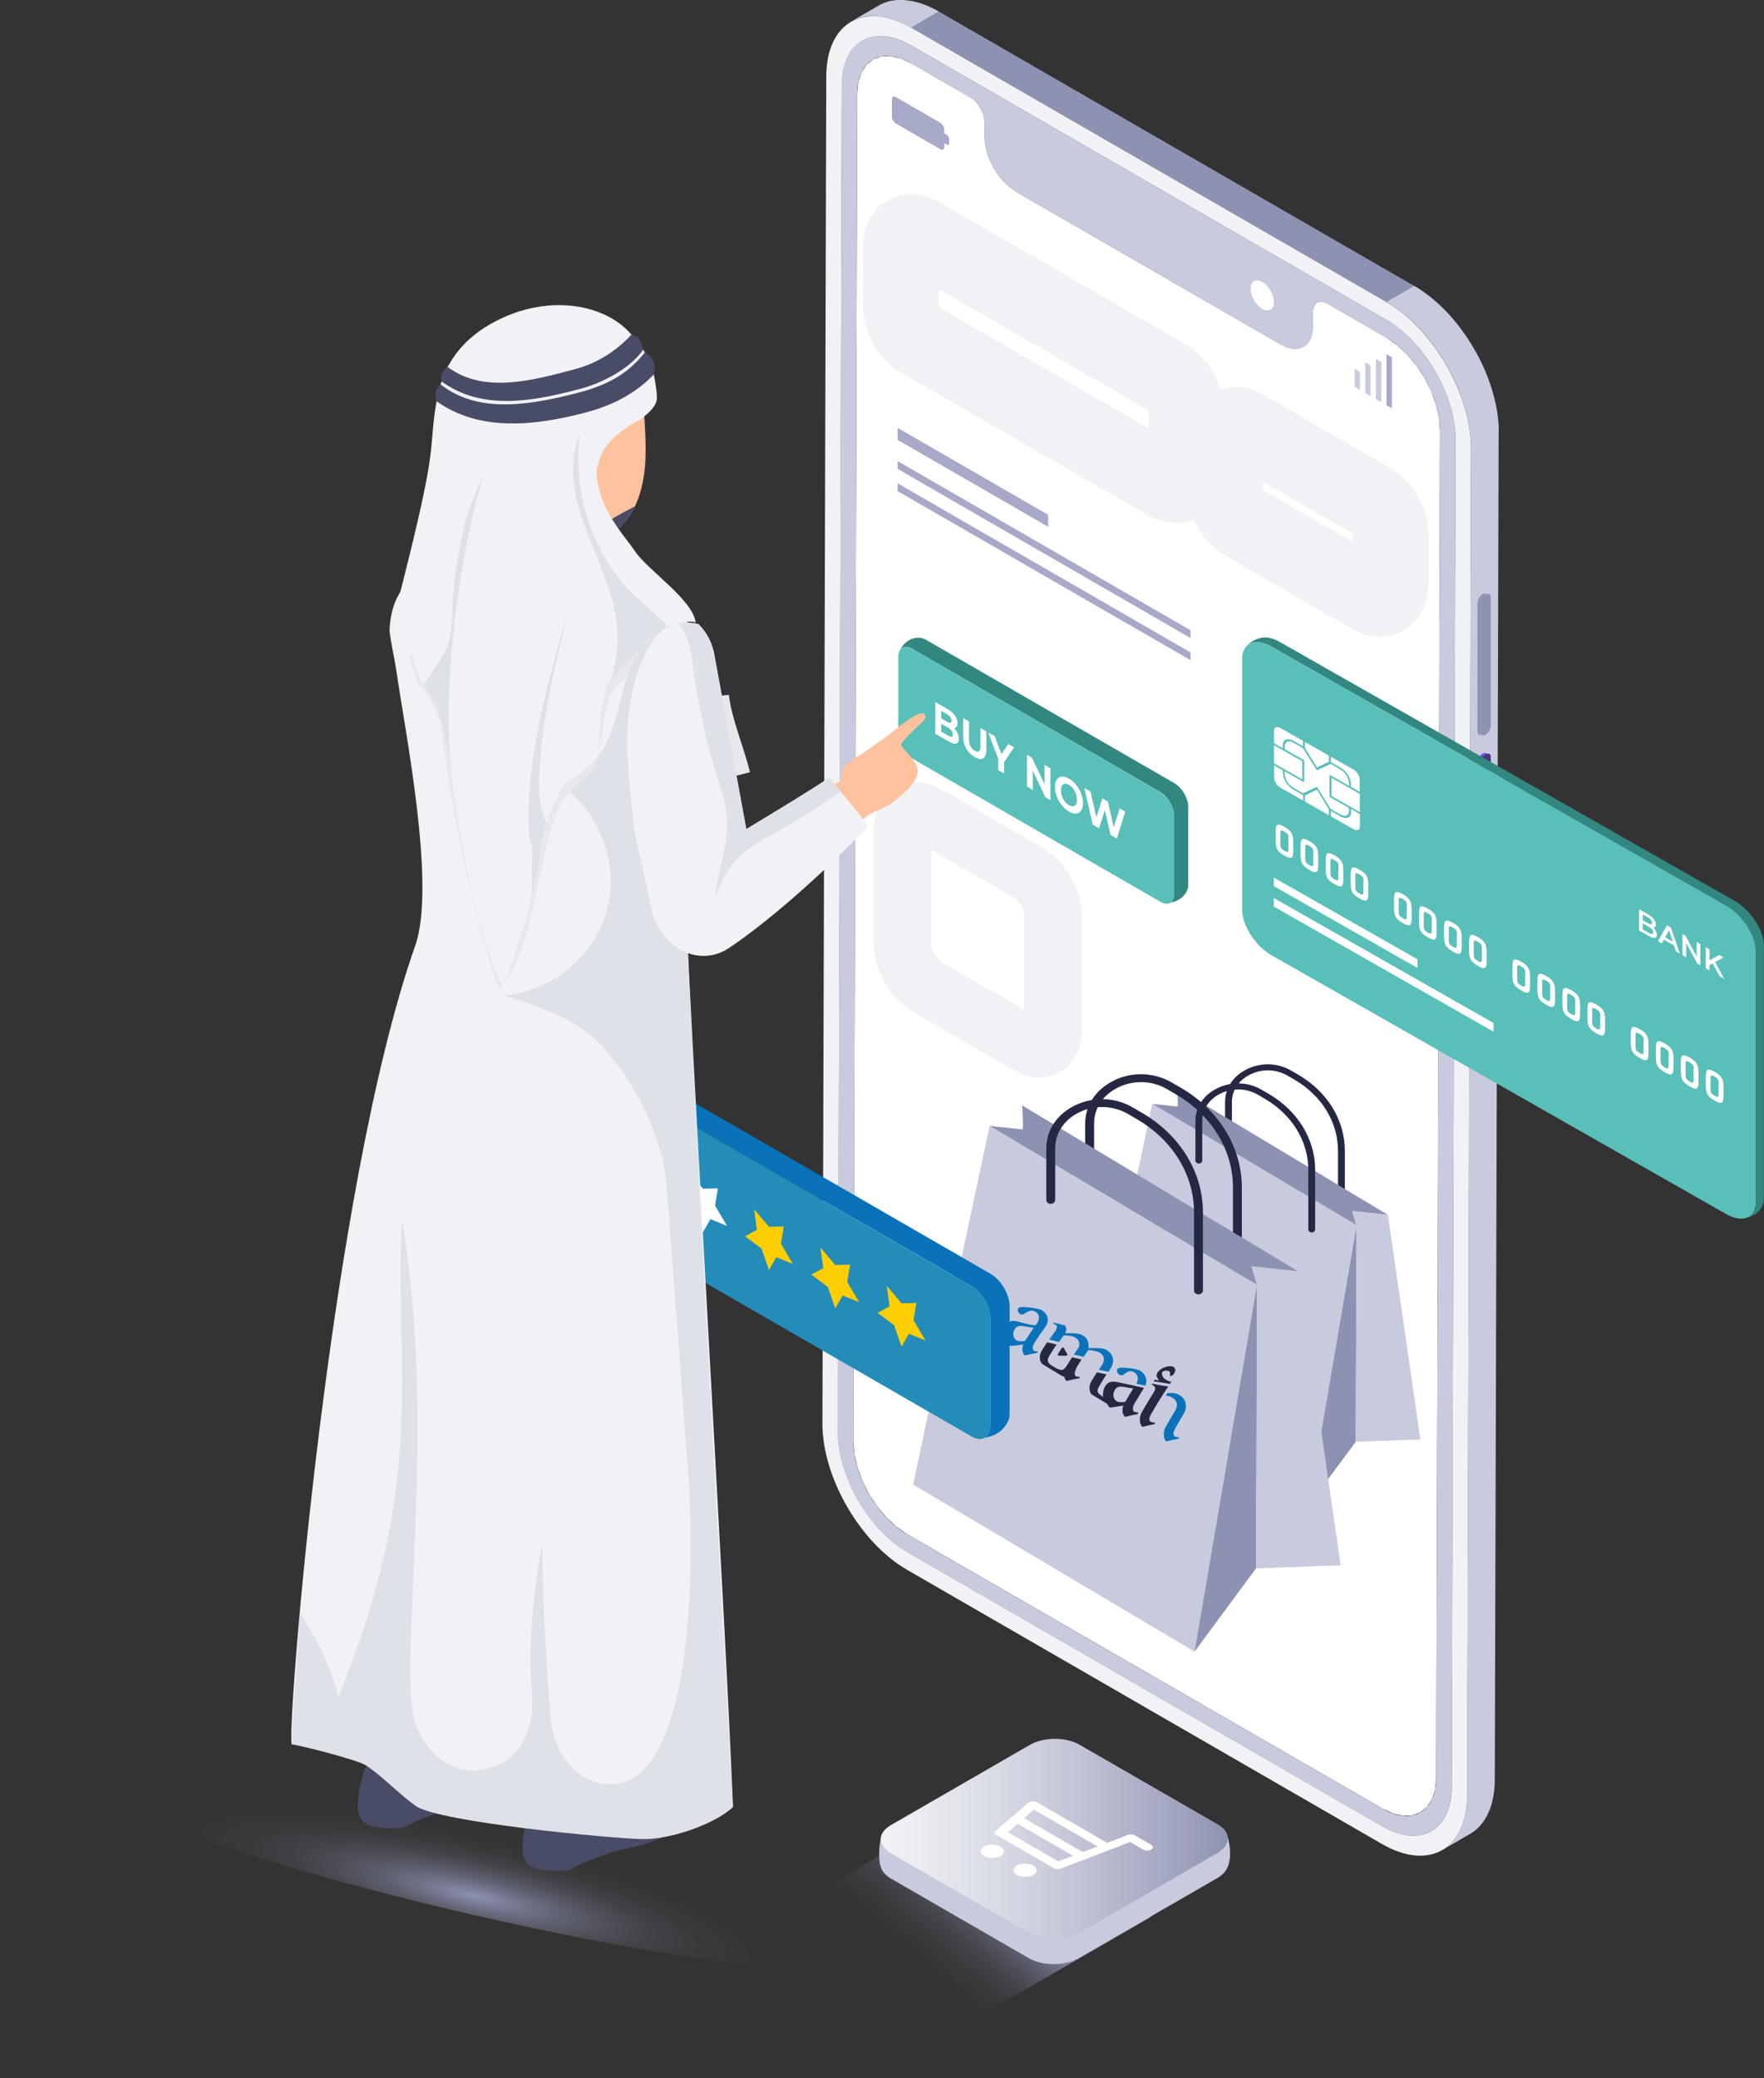 <?xml version="1.0" encoding="UTF-8"?>
<svg xmlns="http://www.w3.org/2000/svg" xmlns:xlink="http://www.w3.org/1999/xlink" viewBox="0 0 206.21 242.92">
  <rect x="0" y="0" width="206.21" height="242.92" fill="#333333" stroke="none"/>
  <defs>
    <style>
      .cls-1 {
        fill: #bd825a;
      }

      .cls-2 {
        fill: url(#linear-gradient-2);
      }

      .cls-3 {
        fill: #fff;
      }

      .cls-4 {
        fill: #dfe1e9;
      }

      .cls-5 {
        fill: #773cec;
      }

      .cls-6 {
        isolation: isolate;
      }

      .cls-7 {
        fill: #248cb8;
      }

      .cls-8 {
        fill: #484c66;
      }

      .cls-9 {
        fill: #0972b8;
      }

      .cls-10 {
        fill: #feffff;
      }

      .cls-11 {
        fill: #f0f2f5;
      }

      .cls-12 {
        fill: #59bfb9;
      }

      .cls-13 {
        fill: url(#radial-gradient);
      }

      .cls-14 {
        fill: #ffc29f;
      }

      .cls-15 {
        fill: #ffce00;
      }

      .cls-16 {
        fill: none;
      }

      .cls-17 {
        fill: #432f82;
      }

      .cls-18 {
        fill: #a7a9c8;
      }

      .cls-19 {
        fill: #338781;
      }

      .cls-20 {
        fill: url(#linear-gradient-3);
      }

      .cls-21 {
        fill: #453282;
      }

      .cls-22 {
        fill: #c8cbdd;
      }

      .cls-23 {
        fill: #e6e8ed;
        mix-blend-mode: multiply;
      }

      .cls-24 {
        fill: url(#linear-gradient);
      }

      .cls-25 {
        fill: #252842;
      }

      .cls-26 {
        fill: #154902;
      }

      .cls-27 {
        fill: #8e92b2;
      }

      .cls-28 {
        fill: url(#linear-gradient-4);
      }
    </style>
    <linearGradient id="linear-gradient" x1="114.48" y1="218.9" x2="94.53" y2="242.09" gradientUnits="userSpaceOnUse">
      <stop offset="0" stop-color="#8e92b2"/>
      <stop offset=".02" stop-color="#8e92b2" stop-opacity=".9"/>
      <stop offset=".07" stop-color="#8e92b2" stop-opacity=".67"/>
      <stop offset=".13" stop-color="#8e92b2" stop-opacity=".46"/>
      <stop offset=".19" stop-color="#8e92b2" stop-opacity=".29"/>
      <stop offset=".25" stop-color="#8e92b2" stop-opacity=".16"/>
      <stop offset=".32" stop-color="#8e92b2" stop-opacity=".07"/>
      <stop offset=".39" stop-color="#8e92b2" stop-opacity=".02"/>
      <stop offset=".49" stop-color="#8e92b2" stop-opacity="0"/>
    </linearGradient>
    <linearGradient id="linear-gradient-2" x1="102.95" y1="214.98" x2="143.51" y2="214.98" gradientUnits="userSpaceOnUse">
      <stop offset="0" stop-color="#8e92b2" stop-opacity="0"/>
      <stop offset=".11" stop-color="#8e92b2" stop-opacity=".06"/>
      <stop offset=".31" stop-color="#8e92b2" stop-opacity=".22"/>
      <stop offset=".57" stop-color="#8e92b2" stop-opacity=".48"/>
      <stop offset=".88" stop-color="#8e92b2" stop-opacity=".84"/>
      <stop offset="1" stop-color="#8e92b2"/>
    </linearGradient>
    <linearGradient id="linear-gradient-3" x1="3.74" y1="94.61" x2="3.74" y2="94.61" gradientUnits="userSpaceOnUse">
      <stop offset="0" stop-color="#ffcb68"/>
      <stop offset="1" stop-color="#ff426b"/>
    </linearGradient>
    <linearGradient id="linear-gradient-4" x1="4.75" y1="93.44" x2="2.74" y2="95.78" gradientUnits="userSpaceOnUse">
      <stop offset="0" stop-color="#d8d6f2"/>
      <stop offset=".13" stop-color="#e3e1f5"/>
      <stop offset=".37" stop-color="#f2f2fa"/>
      <stop offset=".65" stop-color="#fcfbfe"/>
      <stop offset="1" stop-color="#fff"/>
    </linearGradient>
    <radialGradient id="radial-gradient" cx="49.51" cy="-1334.84" fx="49.51" fy="-1334.84" r="17.35" gradientTransform="translate(-590.07 96.7) rotate(90) scale(2.4 .48)" gradientUnits="userSpaceOnUse">
      <stop offset="0" stop-color="#8e92b2"/>
      <stop offset=".04" stop-color="#8e92b2" stop-opacity=".9"/>
      <stop offset=".15" stop-color="#8e92b2" stop-opacity=".67"/>
      <stop offset=".27" stop-color="#8e92b2" stop-opacity=".46"/>
      <stop offset=".39" stop-color="#8e92b2" stop-opacity=".29"/>
      <stop offset=".51" stop-color="#8e92b2" stop-opacity=".16"/>
      <stop offset=".65" stop-color="#8e92b2" stop-opacity=".07"/>
      <stop offset=".8" stop-color="#8e92b2" stop-opacity=".02"/>
      <stop offset="1" stop-color="#8e92b2" stop-opacity="0"/>
    </radialGradient>
  </defs>
  <g class="cls-6">
    <g id="Layer_1" data-name="Layer 1">
      <g>
        <polygon class="cls-24" points="111.71 211.55 79.77 230.74 101.96 242.92 134.54 224.09 111.71 211.55"/>
        <g>
          <polyline class="cls-3" points="167.89 207.82 167.76 209.2 167.39 210.34 166.81 211.24 166.03 211.86 165.1 212.21 164.03 212.26 162.85 211.99 161.58 211.41 106.03 179.34 106.03 179.34 104.77 178.46 103.59 177.36 102.52 176.07 101.59 174.66 100.83 173.14 100.25 171.58 99.89 170.01 99.76 168.48 100.21 11 100.34 9.62 100.71 8.47 101.3 7.58 102.07 6.95 103 6.61 104.07 6.56 105.25 6.82 106.52 7.4 113.44 11.39 113.77 11.62 114.08 11.91 114.36 12.25 114.6 12.63 114.81 13.03 114.96 13.44 115.05 13.85 115.09 14.25 115.08 15.95 115.16 16.87 115.37 17.8 115.71 18.73 116.17 19.63 116.72 20.48 117.36 21.25 118.06 21.9 118.82 22.43 149.73 40.27 150.48 40.62 151.19 40.78 151.83 40.75 152.38 40.54 152.84 40.17 153.19 39.64 153.41 38.95 153.49 38.13 153.49 36.43 153.53 36.06 153.63 35.76 153.78 35.53 153.98 35.36 154.23 35.27 154.51 35.26 154.82 35.33 155.16 35.48 162.07 39.47 163.33 40.35 164.51 41.45 165.58 42.74 166.51 44.16 167.28 45.67 167.85 47.23 168.22 48.8 168.34 50.33 167.89 207.82"/>
          <g>
            <path class="cls-22" d="m109.45,1.18c-.14-.07-.27-.14-.41-.21-.13-.07-.27-.13-.4-.19-.13-.06-.27-.12-.4-.17-.13-.05-.27-.1-.4-.15-.13-.05-.27-.09-.4-.13-.14-.04-.27-.08-.41-.11-.14-.03-.27-.06-.41-.09-.15-.03-.29-.05-.43-.07-.15-.02-.3-.03-.44-.05-.16-.01-.31-.02-.47-.02-.17,0-.35,0-.51.02-.19.02-.39.05-.57.08-.24.05-.47.11-.69.19-.28.1-.55.22-.8.37l-3.24,1.88c.25-.15.52-.27.8-.37.22-.08.45-.14.69-.19.19-.04.38-.06.57-.08.17-.02.34-.02.51-.02.15,0,.31,0,.47.02.15.01.29.03.44.05.14.02.29.04.43.07.13.03.27.06.41.09.14.03.27.07.41.11.13.04.26.08.4.13.13.05.27.1.4.15.13.05.26.11.4.17.13.06.27.12.4.19.13.07.27.14.41.21.1.06.21.12.32.18l3.24-1.88c-.11-.06-.21-.12-.32-.18Z"/>
            <polygon class="cls-27" points="106.53 3.24 109.77 1.36 165.32 33.43 162.08 35.31 106.53 3.24"/>
            <path class="cls-22" d="m162.07,37.39c4.47,2.58,8.09,8.86,8.08,13.99l-.45,157.48c-.01,5.13-3.66,7.21-8.13,4.63l-55.55-32.07c-4.47-2.58-8.09-8.86-8.08-13.99l.45-157.48c.01-5.13,3.66-7.21,8.13-4.63l55.55,32.07Zm5.82,170.43l.45-157.48c.01-3.99-2.8-8.86-6.27-10.86l-6.91-3.99c-.92-.53-1.66-.1-1.66.95v1.7c-.01,2.38-1.7,3.34-3.77,2.14l-30.91-17.85c-2.07-1.2-3.74-4.09-3.74-6.47v-1.7c0-1.05-.73-2.33-1.65-2.86l-6.91-3.99c-3.47-2.01-6.3-.39-6.31,3.6l-.45,157.48c-.01,3.99,2.79,8.85,6.27,10.86l55.55,32.07c3.47,2.01,6.3.4,6.31-3.59"/>
            <path class="cls-11" d="m162.08,35.31c5.47,3.16,9.9,10.82,9.88,17.11l-.45,157.48c-.02,6.29-4.47,8.83-9.94,5.67l-55.55-32.07c-5.47-3.16-9.9-10.82-9.88-17.11l.45-157.48c.02-6.29,4.47-8.83,9.94-5.67l55.55,32.07Zm7.62,173.55l.45-157.48c.01-5.13-3.61-11.41-8.08-13.99L106.53,5.32c-4.47-2.58-8.11-.5-8.13,4.63l-.45,157.48c-.01,5.13,3.61,11.41,8.08,13.99l55.55,32.07c4.47,2.58,8.11.5,8.13-4.63"/>
            <path class="cls-22" d="m175.2,50.54c0-.15,0-.3,0-.45,0-.16-.01-.32-.02-.48-.01-.16-.02-.32-.04-.48-.02-.16-.03-.32-.05-.49-.02-.17-.04-.33-.07-.5-.03-.17-.06-.33-.09-.5-.03-.17-.07-.34-.11-.52-.04-.17-.08-.35-.12-.52-.04-.18-.09-.35-.14-.53-.05-.17-.1-.35-.15-.52-.05-.17-.11-.34-.16-.51-.06-.17-.12-.34-.18-.51-.06-.16-.12-.32-.18-.49-.06-.16-.13-.32-.19-.48-.07-.16-.13-.32-.2-.47-.07-.16-.14-.32-.22-.48-.08-.18-.17-.35-.25-.52-.1-.2-.2-.4-.31-.59-.16-.29-.32-.58-.49-.87-.23-.4-.48-.79-.73-1.17-.2-.3-.41-.6-.63-.89-.14-.2-.29-.39-.44-.58-.13-.16-.25-.32-.38-.47-.13-.15-.25-.3-.38-.45-.13-.14-.26-.29-.39-.43-.13-.14-.27-.29-.41-.43-.14-.14-.28-.28-.42-.41-.14-.14-.29-.27-.44-.41-.15-.13-.29-.26-.44-.38-.15-.12-.29-.24-.44-.36-.14-.11-.29-.22-.44-.33-.14-.11-.29-.21-.43-.31-.14-.1-.28-.19-.42-.28-.14-.09-.28-.17-.42-.26-.03-.02-.06-.04-.1-.06l-3.24,1.88s.06.04.1.06c.14.08.28.17.42.26.14.09.28.18.42.28.14.1.29.2.43.31.15.11.29.22.44.33.15.12.3.24.44.36.15.13.3.25.44.38.15.13.29.27.44.41.14.14.28.27.42.41.14.14.27.28.41.43.13.14.26.28.39.43.13.15.26.3.38.45.13.16.26.31.38.47.15.19.3.38.44.58.22.29.42.59.63.89.26.38.5.77.73,1.17.17.29.33.58.49.87.11.2.21.4.31.59.09.17.17.35.25.52.07.16.15.32.22.48.07.16.14.31.2.47.07.16.13.32.19.48.06.16.12.32.18.49.06.17.12.34.18.51.06.17.11.34.16.51.05.17.1.35.15.52.05.18.09.35.14.53.04.17.08.35.12.52.04.17.07.35.1.52.03.17.06.33.09.5.03.17.05.33.07.5.02.16.04.32.05.49.02.16.03.32.04.48.01.16.02.32.02.48,0,.15,0,.3,0,.45l-.45,157.34h0c0,.16,0,.49-.01.65,0,.16-.02.31-.03.47-.01.16-.03.32-.05.48-.02.16-.04.32-.07.47-.03.17-.06.33-.1.48-.04.17-.08.34-.13.51-.05.18-.11.35-.17.52-.07.2-.15.38-.24.56-.11.24-.24.47-.37.68-.46.72-1.04,1.28-1.72,1.68l3.24-1.88c.68-.39,1.26-.96,1.72-1.68.14-.21.26-.44.37-.68.09-.18.16-.37.24-.56.06-.17.12-.34.17-.52.05-.16.09-.33.13-.51.04-.16.07-.32.1-.48.03-.15.05-.31.07-.47.02-.16.04-.32.05-.48l.03-.47c0-.13,0-.34.01-.51h0s.45-157.48.45-157.48Z"/>
            <ellipse class="cls-10" cx="147.56" cy="34.53" rx="1.11" ry="1.92" transform="translate(2.78 79.32) rotate(-30.36)"/>
            <path class="cls-18" d="m110.69,15.77l-.22-.13-.08-.05v-.42c0-.3-.21-.66-.47-.82l-5.19-3c-.26-.15-.47-.03-.47.27v2c0,.3.21.66.47.82l5.19,3c.26.15.47.03.47-.27v-.44s.08.05.08.05l.22.13c.15.09.27.02.27-.15v-.52c0-.17-.12-.38-.27-.46Z"/>
            <g>
              <polygon class="cls-22" points="158.98 43.47 158.35 43.11 158.35 45.22 158.98 45.59 158.98 43.47"/>
              <polygon class="cls-22" points="160.22 42.72 159.59 42.35 159.59 45.93 160.22 46.3 160.22 42.72"/>
              <polygon class="cls-22" points="161.48 42.33 160.84 41.96 160.84 46.66 161.48 47.02 161.48 42.33"/>
              <polygon class="cls-18" points="162.71 41.77 162.08 41.4 162.08 47.37 162.71 47.74 162.71 41.77"/>
            </g>
            <g>
              <path class="cls-27" d="m173.06,85.55v-15c0-.38.27-.85.61-1.04.05-.03.09-.05.13-.06-.11-.1-.29-.11-.48,0-.33.19-.61.66-.61,1.04v15c0,.33.2.49.47.4-.08-.07-.12-.19-.12-.35Z"/>
              <path class="cls-5" d="m173.06,94.72v-5.52c0-.38.27-.85.61-1.04.05-.03.09-.05.13-.06-.11-.1-.29-.11-.48,0-.33.19-.61.66-.61,1.04v5.52c0,.33.2.49.47.4-.08-.07-.12-.19-.12-.35Z"/>
              <path class="cls-27" d="m173.8,69.44s-.09.03-.13.06c-.33.19-.61.66-.61,1.04v15c0,.16.05.27.12.35.11.1.29.11.48,0,.33-.19.61-.66.61-1.04v-15c0-.33-.2-.49-.47-.4Z"/>
              <path class="cls-21" d="m173.8,88.1s-.09.03-.13.06c-.33.19-.61.66-.61,1.04v5.52c0,.16.05.27.12.35.11.1.29.11.48,0,.33-.19.61-.66.61-1.04v-5.52c0-.33-.2-.49-.47-.4Z"/>
            </g>
          </g>
        </g>
        <g>
          <g>
            <polygon class="cls-18" points="104.93 53.9 104.93 54.81 139.18 74.59 139.18 73.68 104.93 53.9"/>
            <polygon class="cls-18" points="104.93 50.02 104.93 51.42 122.53 61.58 122.53 60.18 104.93 50.02"/>
            <polygon class="cls-18" points="104.93 56.5 104.93 57.41 139.18 77.18 139.18 76.27 104.93 56.5"/>
            <line class="cls-18" x1="139.18" y1="79.81" x2="139.18" y2="78.89"/>
            <line class="cls-18" x1="104.93" y1="59.12" x2="104.93" y2="60.03"/>
          </g>
          <path class="cls-11" d="m137.42,61.13c-1.08,0-2.19-.3-3.23-.9l-28.83-16.65c-2.63-1.52-4.46-4.69-4.46-7.71v-7.15c0-2.26,1.07-4.23,2.86-5.27,1.8-1.04,4.04-.98,6.01.16l28.83,16.65c2.63,1.52,4.46,4.69,4.46,7.71v7.15c0,2.26-1.07,4.23-2.86,5.27-.85.49-1.81.74-2.78.74Zm-27.54-25.13l24.36,14.07v-1.95c-.03-.08-.1-.19-.15-.26l-24.36-14.06v1.95c.03.08.1.19.15.26Zm24.38,12.16h0s0,0,0,0Zm-.2-.34h0Z"/>
          <path class="cls-11" d="m161.32,74.44c-1.08,0-2.19-.3-3.23-.9l-14.84-8.57c-2.62-1.51-4.46-4.68-4.46-7.7v-6.04c0-2.26,1.07-4.23,2.86-5.26,1.8-1.04,4.04-.98,6.01.16l14.84,8.57c2.62,1.52,4.46,4.68,4.46,7.7v6.04c0,2.26-1.07,4.23-2.86,5.26-.85.49-1.81.74-2.78.74Zm-13.55-17.05l10.37,5.98v-.83c-.03-.08-.1-.19-.15-.26l-10.37-5.98v.83c.03.08.1.19.15.26Zm10.38,5.2h0Zm-.06-.24s0,0,0,0h0Zm-.13-.09h0Z"/>
        </g>
        <path class="cls-11" d="m121.51,125.96c-.99,0-2.02-.29-3.01-.86l-11.71-6.76c-2.68-1.55-4.63-4.91-4.63-7.99v-13.43c0-2.12.92-3.87,2.53-4.8,1.62-.93,3.6-.86,5.45.21l11.71,6.76c2.68,1.55,4.63,4.91,4.63,7.99v13.43c0,2.12-.92,3.87-2.53,4.79-.75.43-1.58.65-2.44.65Zm-12.64-26.61v10.99c0,.68.68,1.84,1.27,2.18l9.63,5.56v-10.99c0-.68-.68-1.83-1.27-2.18l-9.63-5.56Z"/>
        <g>
          <path class="cls-16" d="m148.02,75.31s0,0,.01,0c0,0,0,0-.01,0Z"/>
          <path class="cls-16" d="m148.23,75.4s0,0,0,0c0,0,0,0,0,0Z"/>
          <polygon class="cls-16" points="147.83 75.24 147.83 75.24 147.83 75.24 147.83 75.24"/>
          <path class="cls-16" d="m148.42,75.49s.03.01.04.02c-.01,0-.03-.01-.04-.02Z"/>
          <path class="cls-19" d="m206.21,110.62c0-1.85-1.54-4.23-3.45-5.32l-53.14-30.25c-.8-.46-1.53-.61-2.12-.5h0s-1.04.14-1.81,1c.23-.24.53-.39.88-.45.37-.06.8-.02,1.26.14,0,0,0,0,0,0,0,0,0,0,0,0,.06.02.13.04.19.07,0,0,0,0,.01,0,.06.03.13.05.2.08,0,0,0,0,0,0,.06.03.12.06.18.09.01,0,.03.01.04.02.06.03.13.07.19.1l53.14,30.25c1.91,1.08,3.45,3.47,3.45,5.32v29.37c0,.56-.14,1.01-.4,1.33-.19.24-.45.41-.75.51,0,0,0,0,0,0,1.93-.45,2.06-1.84,2.06-1.84h0c.04-.17.05-.36.05-.56v-29.37Z"/>
          <path class="cls-3" d="m145.56,75.71s0,0,0,0c0,0,0,0,0,0,0,0,0,0,0,0Z"/>
          <path class="cls-12" d="m204.84,141.88c.25-.32.4-.77.4-1.33v-29.37c0-1.85-1.54-4.23-3.45-5.32l-53.14-30.25c-.06-.04-.13-.07-.19-.1-.01,0-.03-.01-.04-.02-.06-.03-.12-.06-.18-.09,0,0,0,0,0,0-.07-.03-.13-.06-.2-.08,0,0,0,0-.01,0-.06-.03-.13-.05-.19-.07,0,0,0,0,0,0-.47-.16-.89-.2-1.26-.14-.35.06-.65.21-.88.45-.05.05-.09.1-.13.15,0,0,0,0,0,0-.23.32-.36.75-.36,1.28v29.37c0,1.85,1.54,4.23,3.45,5.32l53.14,30.25c.89.5,1.69.64,2.3.45.3-.09.56-.26.75-.51Z"/>
          <g>
            <path class="cls-3" d="m149.97,87.09c0-.65.55-.87,1.22-.49l1.13.64v-.63s-2.64-1.5-2.64-1.5c-.41-.23-.75-.1-.75.3v1.47s1.03.59,1.03.59v-.37Z"/>
            <polygon class="cls-3" points="155.66 90.93 155.66 91.99 155.66 93.06 157.95 94.36 158.96 94.94 158.96 92.81 157.95 92.23 155.66 90.93"/>
            <path class="cls-3" d="m158.21,89.96l-2.64-1.5v.63l1.13.64c.67.38,1.22,1.23,1.22,1.88v.37l1.03.59v-1.47c0-.4-.34-.92-.75-1.15Z"/>
            <polygon class="cls-3" points="155.34 89.05 155.34 88.33 153.95 87.53 152.55 86.74 152.55 87.45 153.95 89.71 155.34 89.05"/>
            <polygon class="cls-3" points="152.23 91.11 152.23 90.04 152.23 88.98 149.94 87.68 148.93 87.1 148.93 89.23 149.94 89.8 152.23 91.11"/>
            <path class="cls-3" d="m149.97,90.42v-.37l-1.03-.59v1.47c0,.4.34.92.75,1.15l2.64,1.5v-.63l-1.13-.64c-.67-.38-1.22-1.23-1.22-1.88Z"/>
            <path class="cls-3" d="m157.93,94.95c0,.65-.55.87-1.22.49l-1.13-.64v.63l2.64,1.5c.41.23.75.1.75-.3v-1.47s-1.03-.59-1.03-.59v.37Z"/>
            <polygon class="cls-3" points="152.55 92.99 152.55 93.7 155.34 95.3 155.34 94.58 153.95 92.32 152.55 92.99"/>
            <path class="cls-3" d="m157.39,95.34c.41-.19.3-.9.3-.9l-2.24-1.27s-.03-.03-.03-.05v-1.26s0-1.26,0-1.26c0-.02.01-.02.03-.01l2.24,1.27s.11-.58-.3-1.24c0,0-.28-.47-.87-.77l-.96-.55-1.62.75-1.62-2.59-.96-.55c-.59-.37-.87-.22-.87-.22-.41.19-.3.9-.3.9l2.24,1.27s.03.03.03.05v1.26s0,1.26,0,1.26c0,.02-.01.02-.03.01l-2.24-1.27s-.11.58.3,1.24c0,0,.28.47.87.77l.96.55,1.62-.75,1.62,2.59.96.55c.59.37.87.22.87.22Z"/>
          </g>
          <g>
            <polygon class="cls-3" points="165.7 113.15 148.91 103.59 148.91 102.59 165.7 112.14 165.7 113.15"/>
            <polygon class="cls-3" points="174.59 120.6 148.91 105.98 148.91 104.98 174.59 119.59 174.59 120.6"/>
          </g>
          <g>
            <path class="cls-3" d="m193.69,109.28c0,.42-.32.49-.92.15l-1.17-.67v-2.47s1.1.63,1.1.63c.57.32.87.75.87,1.14,0,.25-.12.37-.3.37.25.23.42.53.42.86Zm-1.65-2.38v.68l.62.35c.3.17.47.16.47-.07,0-.23-.17-.44-.47-.61l-.62-.35Zm1.21,2.09c0-.25-.18-.46-.51-.65l-.71-.4v.71l.71.4c.33.19.51.18.51-.07Z"/>
            <path class="cls-3" d="m195.68,110.51l-1.18-.67-.23.44-.45-.26,1.06-1.87.43.25,1.06,3.08-.46-.26-.24-.71Zm-.14-.44l-.44-1.33-.44.83.88.5Z"/>
            <path class="cls-3" d="m198.77,110.37v2.47s-.36-.2-.36-.2l-1.3-2.41v1.68s-.43-.25-.43-.25v-2.47s.36.2.36.2l1.3,2.41v-1.68s.43.25.43.25Z"/>
            <path class="cls-3" d="m200.21,112.63l-.37.19v.63l-.44-.25v-2.47s.44.25.44.25v1.27s1.16-.61,1.16-.61l.49.28-.99.54,1.05,1.97-.51-.29-.83-1.51Z"/>
          </g>
          <g>
            <path class="cls-3" d="m151.18,98.39c0,.06,0,.13,0,.22,0,.09,0,.19,0,.3,0,.12,0,.22,0,.3v.21c0,.31-.02.53-.07.66-.05.15-.15.22-.3.21-.14,0-.37-.1-.67-.27-.42-.24-.69-.48-.83-.72-.12-.22-.19-.56-.19-1.01v-1.06c0-.45.06-.72.19-.8.14-.09.42,0,.84.23s.69.48.83.73c.13.23.2.56.2,1Zm-.55-.44c0-.19-.04-.34-.11-.44-.06-.09-.19-.19-.38-.3-.14-.08-.23-.12-.3-.13-.1-.02-.15.03-.17.13,0,.04,0,.09,0,.15v.06s0,.06,0,.09c0,.04,0,.07,0,.1v.29c0,.08,0,.18,0,.3v.51c0,.2.03.34.1.44.06.09.19.2.38.31s.31.15.37.12c.06-.03.09-.14.09-.33,0-.07,0-.16,0-.27,0-.11,0-.23,0-.38,0-.29,0-.5,0-.65Z"/>
            <path class="cls-3" d="m154.1,100.06c0,.06,0,.13,0,.22,0,.09,0,.19,0,.3,0,.12,0,.22,0,.3v.21c0,.31-.02.53-.07.66-.05.15-.15.22-.3.21-.14,0-.37-.1-.67-.27-.42-.24-.69-.48-.83-.72-.12-.22-.19-.56-.19-1.01v-1.06c0-.45.06-.72.19-.8.14-.09.42,0,.84.23.41.23.69.48.83.73.13.23.2.56.2,1Zm-.55-.44c0-.19-.04-.34-.11-.44-.06-.09-.19-.19-.38-.3-.14-.08-.23-.12-.3-.13-.1-.02-.15.03-.17.13,0,.04,0,.09,0,.15v.06s0,.06,0,.09c0,.04,0,.07,0,.1v.29c0,.08,0,.18,0,.3v.51c0,.2.03.34.1.44.06.09.19.2.38.31s.31.15.37.12c.06-.03.09-.14.09-.33,0-.07,0-.16,0-.27,0-.11,0-.23,0-.38,0-.29,0-.5,0-.65Z"/>
            <path class="cls-3" d="m157.03,101.72c0,.06,0,.13,0,.22,0,.09,0,.19,0,.3,0,.12,0,.22,0,.3v.21c0,.31-.02.53-.07.66-.05.15-.15.22-.3.21-.14,0-.37-.1-.67-.27-.42-.24-.69-.48-.83-.72-.12-.22-.19-.56-.19-1.01v-1.06c0-.45.06-.72.19-.8.14-.09.42,0,.84.23s.69.48.83.73c.13.23.2.56.2,1Zm-.55-.44c0-.19-.04-.34-.11-.44-.06-.09-.19-.19-.38-.3-.14-.08-.23-.12-.3-.13-.1-.02-.15.03-.17.13,0,.04,0,.09,0,.15v.06s0,.06,0,.09c0,.04,0,.07,0,.1v.29c0,.08,0,.18,0,.3v.51c0,.2.03.34.1.44.06.09.19.2.38.31s.31.15.37.12c.06-.03.09-.14.09-.33,0-.07,0-.16,0-.27,0-.11,0-.23,0-.38,0-.29,0-.5,0-.65Z"/>
            <path class="cls-3" d="m159.95,103.39c0,.06,0,.13,0,.22,0,.09,0,.19,0,.3,0,.12,0,.22,0,.3v.21c0,.31-.02.53-.07.66-.05.15-.15.22-.3.21-.14,0-.37-.1-.67-.27-.42-.24-.69-.48-.83-.72-.12-.22-.19-.56-.19-1.01v-1.06c0-.45.06-.72.19-.8.14-.09.42,0,.84.23s.69.48.83.73c.13.23.2.56.2,1Zm-.55-.44c0-.19-.04-.34-.11-.44-.06-.09-.19-.19-.38-.3-.14-.08-.23-.12-.3-.13-.1-.02-.15.03-.17.13,0,.04,0,.09,0,.15v.06s0,.06,0,.09c0,.04,0,.07,0,.1v.29c0,.08,0,.18,0,.3v.51c0,.2.03.34.1.44.06.09.19.2.38.31s.31.15.37.12c.06-.03.09-.14.09-.33,0-.07,0-.16,0-.27,0-.11,0-.23,0-.38,0-.29,0-.5,0-.65Z"/>
            <path class="cls-3" d="m165.02,106.27c0,.06,0,.13,0,.22,0,.09,0,.19,0,.3,0,.12,0,.22,0,.3v.21c0,.31-.02.53-.07.66-.05.15-.15.22-.3.21-.14,0-.37-.1-.67-.27-.42-.24-.69-.48-.83-.72-.12-.22-.19-.56-.19-1.01v-1.06c0-.45.06-.72.19-.8.14-.09.42,0,.84.23s.69.48.83.73c.13.23.2.56.2,1Zm-.55-.44c0-.19-.04-.34-.11-.44-.06-.09-.19-.19-.38-.3-.14-.08-.23-.12-.3-.13-.1-.02-.15.03-.17.13,0,.04,0,.09,0,.15v.06s0,.06,0,.09c0,.04,0,.07,0,.1v.29c0,.08,0,.18,0,.3v.51c0,.2.03.34.1.44.06.09.19.2.38.31s.31.15.37.12c.06-.03.09-.14.09-.33,0-.07,0-.16,0-.27,0-.11,0-.23,0-.38,0-.29,0-.5,0-.65Z"/>
            <path class="cls-3" d="m167.94,107.94c0,.06,0,.13,0,.22,0,.09,0,.19,0,.3,0,.12,0,.22,0,.3v.21c0,.31-.02.53-.07.66-.05.15-.15.22-.3.21-.14,0-.37-.1-.67-.27-.42-.24-.69-.48-.83-.72-.12-.22-.19-.56-.19-1.01v-1.06c0-.45.06-.72.19-.8.14-.09.42,0,.84.23s.69.48.83.73c.13.23.2.56.2,1Zm-.55-.44c0-.19-.04-.34-.11-.44-.06-.09-.19-.19-.38-.3-.14-.08-.23-.12-.3-.13-.1-.02-.15.03-.17.13,0,.04,0,.09,0,.15v.06s0,.06,0,.09c0,.04,0,.07,0,.1v.29c0,.08,0,.18,0,.3v.51c0,.2.03.34.1.44.06.09.19.2.38.31s.31.15.37.12c.06-.03.09-.14.09-.33,0-.07,0-.16,0-.27,0-.11,0-.23,0-.38,0-.29,0-.5,0-.65Z"/>
            <path class="cls-3" d="m170.87,109.6c0,.06,0,.13,0,.22,0,.09,0,.19,0,.3,0,.12,0,.22,0,.3v.21c0,.31-.02.53-.07.66-.05.15-.15.22-.3.21-.14,0-.37-.1-.67-.27-.42-.24-.69-.48-.83-.72-.12-.22-.19-.56-.19-1.01v-1.06c0-.45.06-.72.19-.8.14-.09.42,0,.84.23s.69.48.83.73c.13.23.2.56.2,1Zm-.55-.44c0-.19-.04-.34-.11-.44-.06-.09-.19-.19-.38-.3-.14-.08-.23-.12-.3-.13-.1-.02-.15.03-.17.13,0,.04,0,.09,0,.15v.06s0,.06,0,.09c0,.04,0,.07,0,.1v.29c0,.08,0,.18,0,.3v.51c0,.2.03.34.1.44.06.09.19.2.38.31s.31.15.37.12c.06-.03.09-.14.09-.33,0-.07,0-.16,0-.27,0-.11,0-.23,0-.38,0-.29,0-.5,0-.65Z"/>
            <path class="cls-3" d="m173.79,111.27c0,.06,0,.13,0,.22,0,.09,0,.19,0,.3,0,.12,0,.22,0,.3v.21c0,.31-.02.53-.07.66-.05.15-.15.22-.3.21-.14,0-.37-.1-.67-.27-.42-.24-.69-.48-.83-.72-.12-.22-.19-.56-.19-1.01v-1.06c0-.45.06-.72.19-.8.14-.09.42,0,.84.23s.69.48.83.73c.13.23.2.56.2,1Zm-.55-.44c0-.19-.04-.34-.11-.44-.06-.09-.19-.19-.38-.3-.14-.08-.23-.12-.3-.13-.1-.02-.15.03-.17.13,0,.04,0,.09,0,.15v.06s0,.06,0,.09c0,.04,0,.07,0,.1v.29c0,.08,0,.18,0,.3v.51c0,.2.03.34.1.44.06.09.19.2.38.31s.31.15.37.12c.06-.03.09-.14.09-.33,0-.07,0-.16,0-.27,0-.11,0-.23,0-.38,0-.29,0-.5,0-.65Z"/>
            <path class="cls-3" d="m178.86,114.15c0,.06,0,.13,0,.22,0,.09,0,.19,0,.3,0,.12,0,.22,0,.3v.21c0,.31-.02.53-.07.66-.05.15-.15.22-.3.21-.14,0-.37-.1-.67-.27-.42-.24-.69-.48-.83-.72-.12-.22-.19-.56-.19-1.01v-1.06c0-.45.06-.72.19-.8.14-.09.42,0,.84.23s.69.48.83.73c.13.23.2.56.2,1Zm-.55-.44c0-.19-.04-.34-.11-.44-.06-.09-.19-.19-.38-.3-.14-.08-.23-.12-.3-.13-.1-.02-.15.03-.17.13,0,.04,0,.09,0,.15v.06s0,.06,0,.09c0,.04,0,.07,0,.1v.29c0,.08,0,.18,0,.3v.51c0,.2.03.34.1.44.06.09.19.2.38.31s.31.15.37.12c.06-.03.09-.14.09-.33,0-.07,0-.16,0-.27,0-.11,0-.23,0-.38,0-.29,0-.5,0-.65Z"/>
            <path class="cls-3" d="m181.78,115.82c0,.06,0,.13,0,.22,0,.09,0,.19,0,.3,0,.12,0,.22,0,.3v.21c0,.31-.02.53-.07.66-.05.15-.15.22-.3.21-.14,0-.37-.1-.67-.27-.42-.24-.69-.48-.83-.72-.12-.22-.19-.56-.19-1.01v-1.06c0-.45.06-.72.19-.8.14-.09.42,0,.84.23.41.23.69.48.83.73.13.23.2.56.2,1Zm-.55-.44c0-.19-.04-.34-.11-.44-.06-.09-.19-.19-.38-.3-.14-.08-.23-.12-.3-.13-.1-.02-.15.03-.17.13,0,.04,0,.09,0,.15v.06s0,.06,0,.09c0,.04,0,.07,0,.1v.29c0,.08,0,.18,0,.3v.51c0,.2.03.34.1.44.06.09.19.2.38.31s.31.15.37.12c.06-.03.09-.14.09-.33,0-.07,0-.16,0-.27,0-.11,0-.23,0-.38,0-.29,0-.5,0-.65Z"/>
            <path class="cls-3" d="m184.71,117.48c0,.06,0,.13,0,.22,0,.09,0,.19,0,.3,0,.12,0,.22,0,.3v.21c0,.31-.02.53-.07.66-.05.15-.15.22-.3.21-.14,0-.37-.1-.67-.27-.42-.24-.69-.48-.83-.72-.12-.22-.19-.56-.19-1.01v-1.06c0-.45.06-.72.19-.8.14-.09.42,0,.84.23s.69.48.83.73c.13.23.2.56.2,1Zm-.55-.44c0-.19-.04-.34-.11-.44-.06-.09-.19-.19-.38-.3-.14-.08-.23-.12-.3-.13-.1-.02-.15.03-.17.13,0,.04,0,.09,0,.15v.06s0,.06,0,.09c0,.04,0,.07,0,.1v.29c0,.08,0,.18,0,.3v.51c0,.2.03.34.1.44.06.09.19.2.38.31s.31.15.37.12c.06-.03.09-.14.09-.33,0-.07,0-.16,0-.27,0-.11,0-.23,0-.38,0-.29,0-.5,0-.65Z"/>
            <path class="cls-3" d="m187.63,119.15c0,.06,0,.13,0,.22,0,.09,0,.19,0,.3,0,.12,0,.22,0,.3v.21c0,.31-.02.53-.07.66-.05.15-.15.22-.3.21-.14,0-.37-.1-.67-.27-.42-.24-.69-.48-.83-.72-.12-.22-.19-.56-.19-1.01v-1.06c0-.45.06-.72.19-.8.14-.09.42,0,.84.23s.69.48.83.73c.13.23.2.56.2,1Zm-.55-.44c0-.19-.04-.34-.11-.44-.06-.09-.19-.19-.38-.3-.14-.08-.23-.12-.3-.13-.1-.02-.15.03-.17.13,0,.04,0,.09,0,.15v.06s0,.06,0,.09c0,.04,0,.07,0,.1v.29c0,.08,0,.18,0,.3v.51c0,.2.03.34.1.44.06.09.19.2.38.31s.31.15.37.12c.06-.03.09-.14.09-.33,0-.07,0-.16,0-.27,0-.11,0-.23,0-.38,0-.29,0-.5,0-.65Z"/>
            <path class="cls-3" d="m192.7,122.03c0,.06,0,.13,0,.22,0,.09,0,.19,0,.3,0,.12,0,.22,0,.3v.21c0,.31-.02.53-.07.66-.05.15-.15.22-.3.21-.14,0-.37-.1-.67-.27-.42-.24-.69-.48-.83-.72-.12-.22-.19-.56-.19-1.01v-1.06c0-.45.06-.72.19-.8.14-.09.42,0,.84.23s.69.48.83.73c.13.23.2.56.2,1Zm-.55-.44c0-.19-.04-.34-.11-.44-.06-.09-.19-.19-.38-.3-.14-.08-.23-.12-.3-.13-.1-.02-.15.03-.17.13,0,.04,0,.09,0,.15v.06s0,.06,0,.09c0,.04,0,.07,0,.1v.29c0,.08,0,.18,0,.3v.51c0,.2.03.34.1.44.06.09.19.2.38.31s.31.15.37.12c.06-.03.09-.14.09-.33,0-.07,0-.16,0-.27,0-.11,0-.23,0-.38,0-.29,0-.5,0-.65Z"/>
            <path class="cls-3" d="m195.63,123.7c0,.06,0,.13,0,.22,0,.09,0,.19,0,.3,0,.12,0,.22,0,.3v.21c0,.31-.02.53-.07.66-.05.15-.15.22-.3.21-.14,0-.37-.1-.67-.27-.42-.24-.69-.48-.83-.72-.12-.22-.19-.56-.19-1.01v-1.06c0-.45.06-.72.19-.8.14-.09.42,0,.84.23s.69.48.83.73c.13.23.2.56.2,1Zm-.55-.44c0-.19-.04-.34-.11-.44-.06-.09-.19-.19-.38-.3-.14-.08-.23-.12-.3-.13-.1-.02-.15.03-.17.13,0,.04,0,.09,0,.15v.06s0,.06,0,.09c0,.04,0,.07,0,.1v.29c0,.08,0,.18,0,.3v.51c0,.2.03.34.1.44.06.09.19.2.38.31s.31.15.37.12c.06-.03.09-.14.09-.33,0-.07,0-.16,0-.27,0-.11,0-.23,0-.38,0-.29,0-.5,0-.65Z"/>
            <path class="cls-3" d="m198.55,125.36c0,.06,0,.13,0,.22,0,.09,0,.19,0,.3,0,.12,0,.22,0,.3v.21c0,.31-.02.53-.07.66-.05.15-.15.22-.3.21-.14,0-.37-.1-.67-.27-.42-.24-.69-.48-.83-.72-.12-.22-.19-.56-.19-1.01v-1.06c0-.45.06-.72.19-.8.14-.09.42,0,.84.23s.69.48.83.73c.13.23.2.56.2,1Zm-.55-.44c0-.19-.04-.34-.11-.44-.06-.09-.19-.19-.38-.3-.14-.08-.23-.12-.3-.13-.1-.02-.15.03-.17.13,0,.04,0,.09,0,.15v.06s0,.06,0,.09c0,.04,0,.07,0,.1v.29c0,.08,0,.18,0,.3v.51c0,.2.03.34.1.44.06.09.19.2.38.31s.31.15.37.12c.06-.03.09-.14.09-.33,0-.07,0-.16,0-.27,0-.11,0-.23,0-.38,0-.29,0-.5,0-.65Z"/>
            <path class="cls-3" d="m201.47,127.03c0,.06,0,.13,0,.22,0,.09,0,.19,0,.3,0,.12,0,.22,0,.3v.21c0,.31-.02.53-.07.66-.05.15-.15.22-.3.21-.14,0-.37-.1-.67-.27-.42-.24-.69-.48-.83-.72-.12-.22-.19-.56-.19-1.01v-1.06c0-.45.06-.72.19-.8.14-.09.42,0,.84.23s.69.48.83.73c.13.23.2.56.2,1Zm-.55-.44c0-.19-.04-.34-.11-.44-.06-.09-.19-.19-.38-.3-.14-.08-.23-.12-.3-.13-.1-.02-.15.03-.17.13,0,.04,0,.09,0,.15v.06s0,.06,0,.09c0,.04,0,.07,0,.1v.29c0,.08,0,.18,0,.3v.51c0,.2.03.34.1.44.06.09.19.2.38.31s.31.15.37.12c.06-.03.09-.14.09-.33,0-.07,0-.16,0-.27,0-.11,0-.23,0-.38,0-.29,0-.5,0-.65Z"/>
          </g>
          <path class="cls-17" d="m171.29,85.06s0,0,.01-.01c-.01,0-.01.03,0,.04-.02-.02-.02-.02-.02-.03Z"/>
        </g>
        <g>
          <path class="cls-19" d="m138.91,94.35c0-1.03-.73-2.28-1.63-2.8l-29.01-16.75c-.16-.09-.32-.16-.46-.19,0,0-1.62-.49-2.65,1.44.26-.47.82-.58,1.46-.21h.02s.71.42.71.42h0s.26.15.26.15h0s28.01,16.17,28.01,16.17c.9.52,1.63,1.77,1.63,2.8v9.1c0,.51-.18.87-.47,1.04h0c1.26-.21,1.78-.95,1.99-1.43.01-.03.03-.06.04-.1.07-.18.09-.31.09-.31h-.02c.01-.08.02-.16.02-.25v-9.1Z"/>
          <path class="cls-12" d="m137.26,104.5v-9.1c0-1.03-.73-2.28-1.63-2.8l-28.01-16.17-.26-.15-.71-.41h-.02c-.64-.39-1.2-.28-1.46.19,0,0,0,0,0,0,0,0,0,0,0,0-.1.18-.16.42-.16.71v9.1c0,1.03.73,2.28,1.63,2.8l29.01,16.75c.45.26.86.29,1.15.12.29-.17.47-.53.47-1.04Z"/>
          <g>
            <path class="cls-3" d="m112.09,86.35c0,.64-.41.78-1.2.32l-1.55-.89v-3.71s1.46.84,1.46.84c.75.43,1.13,1.04,1.13,1.62,0,.37-.15.57-.4.59.33.33.55.77.55,1.23Zm-2.06-3.24v.87l.69.4c.34.2.52.15.52-.14s-.18-.54-.52-.74l-.69-.4Zm1.36,2.75c0-.31-.19-.57-.55-.78l-.81-.47v.92l.81.47c.36.21.55.18.55-.14Z"/>
            <path class="cls-3" d="m112.59,86.02v-2.08s.69.4.69.4v2.05c0,.71.25,1.14.67,1.38s.67.09.67-.61v-2.05s.68.4.68.4v2.08c0,1.09-.5,1.41-1.36.91s-1.36-1.39-1.36-2.48Z"/>
            <path class="cls-3" d="m117.38,89.1v1.32s-.69-.4-.69-.4v-1.33s-1.16-3.06-1.16-3.06l.74.42.8,2.11.8-1.19.68.39-1.16,1.73Z"/>
            <path class="cls-3" d="m122.79,89.83v3.71s-.57-.33-.57-.33l-1.49-3.12v2.25s-.68-.4-.68-.4v-3.71s.57.33.57.33l1.49,3.11v-2.25s.68.4.68.4Z"/>
            <path class="cls-3" d="m123.32,91.99c0-1.1.69-1.52,1.64-.97.94.54,1.64,1.76,1.64,2.87,0,1.11-.7,1.52-1.64.97s-1.64-1.76-1.64-2.87Zm2.58,1.49c0-.71-.4-1.42-.94-1.73s-.94-.06-.94.65c0,.71.4,1.42.94,1.73s.94.06.94-.65Z"/>
            <path class="cls-3" d="m131.54,94.88l-.98,3.15-.74-.43-.66-2.89-.68,2.12-.74-.43-.98-4.28.72.41.68,3,.71-2.2.64.37.68,3.03.7-2.23.66.38Z"/>
          </g>
        </g>
        <g>
          <polygon class="cls-16" points="104.66 216.99 120.27 226 104.66 216.99 104.66 216.99"/>
          <polygon class="cls-16" points="104.66 216.99 120.27 226 104.66 216.99 104.66 216.99"/>
          <path class="cls-22" d="m143.51,214.84s0,0,0,0c.03.54-.26,1.1-.87,1.55-.1.07-.21.15-.33.21l-16.26,9.38c-1.6.92-4.19.93-5.78.01l-15.61-9.01h0s-.52-.3-.52-.3c-.11-.06-.21-.13-.31-.2-.66-.48-.94-1.06-.86-1.64h-.01s-.64,3.11.44,4.16h0c.19.22.44.42.75.6l16.14,9.32c1.59.92,4.18.91,5.78-.01l16.26-9.38c.33-.19.59-.41.79-.64h0c1.22-1.4.42-4.05.42-4.05Z"/>
          <path class="cls-11" d="m103.83,216.49c.09.07.2.14.31.2l.52.3,15.61,9.01c1.59.92,4.18.91,5.78-.01l16.26-9.38c.12-.07.23-.14.33-.21.62-.45.91-1,.87-1.55-.03-.57-.43-1.14-1.18-1.57l-16.14-9.32c-1.59-.92-4.18-.91-5.78.01l-16.26,9.38c-.72.42-1.12.95-1.19,1.49-.08.58.21,1.17.86,1.64Z"/>
          <path class="cls-2" d="m103.83,216.49c.09.07.2.14.31.2l.52.3,15.61,9.01c1.59.92,4.18.91,5.78-.01l16.26-9.38c.12-.07.23-.14.33-.21.62-.45.91-1,.87-1.55-.03-.57-.43-1.14-1.18-1.57l-16.14-9.32c-1.59-.92-4.18-.91-5.78.01l-16.26,9.38c-.72.42-1.12.95-1.19,1.49-.08.58.21,1.17.86,1.64Z"/>
          <g>
            <path class="cls-3" d="m118.28,212.37h0s-1.89,1.65-1.89,1.65c-.18.15-.14.36.09.49l6.69,3.87c.23.13.58.15.85.05l1.07-.41h0l1.78-.68h0s5.24-2.01,5.24-2.01l1.52.88c.26.15.69.15.95,0s.26-.4,0-.55l-1.91-1.1c-.23-.13-.58-.15-.85-.05l-2.39.92-8.21-4.74s-.07-.03-.1-.05c-.31-.12-.73-.07-.93.11l-1.89,1.65Zm10.01,3.48l-.11.04-1.6.61-6.87-3.96,1.14-.99,7.44,4.29Zm-10.47-1.66l1.14-.99,6.48,3.74-1.71.66-5.91-3.41Z"/>
            <ellipse class="cls-3" cx="119.83" cy="218.63" rx=".78" ry="1.35" transform="translate(-99.55 337.09) rotate(-89.64)"/>
            <ellipse class="cls-3" cx="116.01" cy="216.43" rx=".78" ry="1.35" transform="translate(-101.15 331.07) rotate(-89.64)"/>
          </g>
        </g>
        <g>
          <path class="cls-25" d="m145.84,124.95c1.64-.78,3.56-.7,5.11.21l.81.47c3.41,1.98,5.45,5.31,5.45,8.9v6.96c0,.19-.18.35-.4.35s-.4-.16-.4-.35v-6.96c0-3.36-1.9-6.46-5.09-8.32l-.81-.47c-1.31-.76-2.91-.82-4.29-.17-1.38.65-2.21,1.86-2.21,3.24v4.62c0,.19-.18.35-.4.35s-.4-.16-.4-.35v-4.62c0-1.64.98-3.08,2.63-3.86Z"/>
          <polygon class="cls-22" points="134.7 129.04 158.58 143.22 152.99 175.97 127.86 161.05 134.68 129.13 134.7 129.04"/>
          <polygon class="cls-27" points="158.49 168.54 152.99 175.97 158.58 143.22 158.49 168.54"/>
          <path class="cls-27" d="m137.6,127.2l24.65,14.82-4.18-.45.51,1.65-23.87-14.18,2.96.32c.05-.67-.06-2.09-.06-2.15Z"/>
          <polygon class="cls-22" points="162.2 142.02 162.25 142.02 166.04 168.27 158.49 168.54 158.58 143.25 158.07 141.57 162.2 142.02"/>
          <path class="cls-25" d="m142.37,127.18c1.64-.78,3.56-.7,5.11.21l.81.47c3.41,1.98,5.45,5.31,5.45,8.9v6.96c0,.19-.18.35-.4.35s-.4-.16-.4-.35v-6.96c0-3.35-1.9-6.46-5.09-8.32l-.81-.47c-1.31-.76-2.91-.82-4.29-.17-1.38.65-2.21,1.86-2.21,3.24v4.62c0,.19-.18.35-.4.35s-.4-.16-.4-.35v-4.62c0-1.64.98-3.08,2.63-3.86Z"/>
        </g>
        <g>
          <path class="cls-25" d="m130.28,126.27c2.15-1.02,4.66-.91,6.69.27l1.07.62c4.46,2.6,7.13,6.95,7.13,11.66v9.12c0,.25-.23.46-.52.46s-.52-.21-.52-.46v-9.12c0-4.39-2.49-8.46-6.66-10.89l-1.06-.62c-1.71-.99-3.81-1.08-5.62-.23-1.81.85-2.89,2.44-2.89,4.24v6.04c0,.25-.23.46-.52.46s-.52-.21-.52-.46v-6.04c0-2.15,1.29-4.03,3.44-5.05Z"/>
          <polygon class="cls-22" points="115.69 131.63 146.95 150.19 139.64 193.07 106.74 173.54 115.66 131.74 115.69 131.63"/>
          <polygon class="cls-27" points="146.83 183.34 139.64 193.07 146.95 150.19 146.83 183.34"/>
          <path class="cls-27" d="m119.49,129.22l32.27,19.4-5.47-.59.66,2.16-31.26-18.57,3.87.41c.07-.88-.07-2.74-.08-2.82Z"/>
          <polygon class="cls-22" points="151.69 148.63 151.76 148.63 156.72 182.98 146.83 183.34 146.95 150.23 146.29 148.03 151.69 148.63"/>
          <path class="cls-25" d="m125.73,129.19c2.15-1.02,4.66-.92,6.69.27l1.07.62c4.46,2.6,7.13,6.95,7.13,11.65v9.12c0,.25-.23.46-.52.46s-.52-.21-.52-.46v-9.12c0-4.39-2.49-8.46-6.66-10.89l-1.06-.62c-1.71-.99-3.81-1.08-5.62-.23-1.81.85-2.89,2.44-2.89,4.24v6.04c0,.25-.23.46-.52.46s-.52-.21-.52-.46v-6.04c0-2.15,1.29-4.03,3.44-5.05Z"/>
        </g>
        <g>
          <g>
            <path class="cls-25" d="m135.01,166.47s0,0,0,0c-.56.1-.85.17-1.45.33-.17-.13-.28-.38-.3-.58-.03-.23-.01-.43.02-.6,0-.02,0-.03.01-.05.03-.15.09-.27.13-.38.01-.03.18-.33.24-.43.52-.89.7-1.18,1.13-1.86.35-.55.37-.82-.17-1.05.03-.04.04-.06.07-.1.27.05.4.08.67.13.05,0,.08.01.13.02.08.01.12.02.2.04.24.04.37.06.61.1.11.02.16.03.27.04-.93,1.4-1.09,1.65-1.95,3.13-.16.28-.46.8-.08,1,.13.07.3.1.46.09,0,.07,0,.1,0,.17Z"/>
            <path class="cls-25" d="m126.21,161.1c0-.06,0-.09,0-.14-.16,0-.34-.02-.46-.09-.19-.12-.12-.64.16-1.1,0,0,0-.01,0-.02h0s.51-.81.52-.83c-.44-.1-.67-.15-1.11-.25,0,0-.51.81-.51.81-.15.24-.27.41-.39.52,0,0-.01.01-.02.02-.23.2-.44.14-.89-.05h0c-.28-.17-.42-.26-.7-.43h0c-.43-.38-.45-.57,0-1.28.31-.49.44-.7.71-1.09-.44-.1-.67-.15-1.12-.25-.24.36-.36.55-.63.98-.3.48-.29,1.17.05,1.54.96.58,1.43.87,2.39,1.45.07.02.14.03.21.03,0,0,0,.02,0,.02,0,.01,0,.03,0,.04h0c.04.18.12.35.28.45,0,0,0,0,.01,0,.6-.16.89-.22,1.46-.31,0,0,0,0,0,0,0,0,0-.01,0-.02Z"/>
            <path class="cls-25" d="m130.79,163.89s-.04,0-.06-.01c-.02,0-.05-.01-.07-.02-.03-.01-.06-.02-.09-.04-.02,0-.03-.02-.04-.02-.02-.01-.04-.02-.05-.04,0,0-.02-.01-.03-.02-.01,0-.02-.02-.03-.03-.02-.01-.03-.03-.05-.05-.01-.02-.03-.03-.04-.05-.01-.02-.03-.04-.04-.06,0-.01-.02-.03-.02-.04-.07-.13-.12-.29-.11-.47,0-.18.05-.37.17-.57.23-.39.57-.42,1.08-.33.27.05.8.13,1.07.17-.34.54-.51.82-.93,1.55-.17.05-.38.07-.57.05-.04,0-.08,0-.12-.01-.02,0-.04,0-.06-.01Zm2.25,1.38c0-.06,0-.1,0-.16-.16,0-.33-.02-.46-.09-.14-.08-.19-.3-.1-.6,0,0,0-.02,0-.03.03-.1.08-.22.15-.34,0,0,1.09-1.77,1.1-1.8-.04,0-.07-.02-.11-.03-.02,0-.04,0-.06-.01-.03,0-.04,0-.07-.02-.27-.06-.75-.17-1.24-.28-.08-.02-.12-.03-.2-.04-.04,0-.09-.02-.13-.03-.15-.03-.23-.05-.39-.08-.24-.05-.45-.1-.62-.13-.11-.02-.19-.04-.25-.05-.68-.15-1.13-.07-1.46.47-.21.34-.3.8-.26,1.25,0,0-.39-.29-.46-.36-.29-.29-.22-.52.14-1.11.32-.53.46-.75.73-1.17-.45-.09-.68-.14-1.13-.23-.18.29-.28.44-.48.78-.03.06-.07.11-.1.16-.03.04-.04.07-.07.11-.28.46-.28,1.11,0,1.5.74.45,1.12.68,1.86,1.13.05.13.13.26.23.36.03.03.06.05.1.08.12-.02.18-.03.31-.05.02,0,.03,0,.06-.01,0,0,.01,0,.02,0,.18-.02.38-.05.59-.09.18-.03.36-.06.53-.08,0,0,0,0,0,0,.01,0,.02,0,.04,0-.07.23-.11.46-.08.73.01.11.04.22.08.31.06.11.14.21.23.27.6-.16.89-.23,1.46-.33,0,0,0,0,0,0Z"/>
            <path class="cls-25" d="m124.76,158.3c-.16-.28-.23-.42-.39-.7-.05-.09-.19-.1-.24-.02-.18.26-.26.4-.45.69-.06.09,0,.21.12.21.34,0,.51,0,.84,0,.1,0,.17-.1.12-.19Z"/>
          </g>
          <g>
            <g>
              <path class="cls-9" d="m137.8,168.17c-.56.1-.85.17-1.44.34-.17-.13-.28-.38-.3-.58-.03-.23-.01-.43.02-.6,0-.02,0-.03.01-.05.03-.15.08-.27.13-.38,0-.02.06-.12.12-.22,0,0,0,0,0,0,.03-.05.07-.11.1-.18.42-.74.58-1.02.93-1.59.02-.03.04-.07.05-.1.29-.55.22-1.06-.38-1.43-.22-.14-.49-.2-.77-.23.08-.12.12-.18.2-.31.12,0,.24,0,.37,0,.41,0,.74.05,1.04.24.27.17.47.37.59.61.25.48.22,1.06-.12,1.62-.36.59-.51.87-.94,1.62,0,0,0,0,0,.01-.02.04-.04.08-.06.12,0,0,0,0,0,0-.15.28-.31.69,0,.86.13.07.3.1.45.09,0,.06,0,.09,0,.15,0,0,0,0,0,0,0,0,0,.01,0,.02Z"/>
              <path class="cls-9" d="m133.89,161.99c-.42-.09-.63-.14-1.05-.24.27-.5.21-.95-.14-1.25,0,0,0,0-.01,0-.02-.02-.04-.03-.06-.05,0,0,0,0,0,0-.01,0-.03-.02-.04-.03,0,0,0,0,0,0-.02-.01-.05-.03-.07-.04-.16-.08-.33-.1-.48-.07-.21.03-.44.17-.71.39-.14.1-.28.1-.42.03-.02,0-.04-.02-.06-.03-.01,0-.03-.02-.04-.03-.18-.14-.32-.45-.19-.64.09-.13.3-.15.58-.15.42,0,1.38.07,2.03.32,0,0,0,0,0,0,.06.04.12.08.17.12.24.18.42.4.52.66.13.37.1.7-.03,1.02Z"/>
              <path class="cls-9" d="m120.86,157.88c-.19-.12-.21-.48.1-.96.49-.77.69-1.05,1.13-1.64.33-.44.49-.86.33-1.38-.11-.31-.35-.56-.68-.76-.66-.25-1.65-.34-2.09-.35-.29,0-.51.01-.61.14-.16.2-.01.54.19.66.16.1.32.11.49,0,.3-.21.54-.34.76-.37.18-.03.38,0,.56.12.5.3.56.84.12,1.44-.04.06-.07.09-.11.15-.34.02-1.22-.21-2.02-.43-.68-.19-1.15-.1-1.5.43-.44.67-.45,1.85.34,2.33.3.18,1.11-.03,1.74-.1-.07.23-.12.45-.09.71.02.22.1.45.3.58.61-.15.9-.21,1.48-.31,0-.07,0-.1.01-.16-.16,0-.34-.02-.46-.09Zm-1.04-1.14c-.31.09-.77.07-1.02-.08-.31-.19-.53-.76-.17-1.3.25-.38.61-.41,1.12-.32.28.05.82.14,1.1.18-.38.54-.57.81-1.02,1.53Z"/>
            </g>
            <path class="cls-9" d="m129.99,159.67s.08-.19.1-.3c.12-.59-.09-1.16-.69-1.53-.29-.18-.64-.23-.95-.24-.36,0-.78-.02-1.22-.02.1-.57-.11-1.15-.61-1.45-.33-.2-.66-.25-1.05-.27-.42-.02-.76,0-1.06-.01.03-.05.06-.1.08-.16.02-.07.04-.14.05-.22,0-.03,0-.07,0-.1h0c0-.14-.05-.3-.16-.43,0,0,0,0,0,0,0,0,0,0,0,0,0,0,0,0,0,0-.51-.12-.77-.19-1.28-.32-.02,0-.02,0-.04-.01,0,0,0,0,0,0,0,0,0,0,0,.02-.02.04-.02.06-.04.1.07.03.14.06.2.09.07.04.14.09.19.14.06.06.05.15.03.26-.03.14-.1.3-.26.51-.01.01-.02.03-.03.04-.24.32-.35.48-.59.83.46.11.69.16,1.14.27.21-.31.32-.45.54-.75.09,0,.13,0,.22,0,.4,0,.82.05,1.14.25.49.3.6.71.37,1.19-.22.31-.32.46-.54.78.46.1.68.16,1.14.27.22-.33.33-.48.56-.8.4.02,1.08.16,1.33.31.42.26.56.61.46,1.01,0,0-.06.19-.11.29-.04.08-.08.15-.14.23-.12.18-.19.28-.31.47.45.09.68.14,1.12.24.09-.14.13-.2.22-.34.08-.12.15-.25.2-.37Z"/>
            <path class="cls-25" d="m136.32,161.3c-.22-.11-.38-.32-.46-.51-.06-.15-.04-.3.03-.42.04-.07.14-.11.25-.13.13-.03.36-.03.49.04.11.06.15.14.15.26,0,.09,0,.13,0,.22,0,.09.08.13.17.08.15-.09.26-.2.34-.34.17-.28.11-.6-.13-.72-.24-.12-.68-.08-1.08.08-.25.1-.59.3-.77.6-.19.31-.08.59.14.84.03.03.04.04.07.07-.02,0-.31-.04-.54-.08-.05.07-.07.11-.12.17.05,0,.1.02.15.03.52.09,1.06.18,1.54.25.09.01.14.02.23.03.06-.08.08-.13.14-.21-.2-.07-.42-.16-.62-.26Z"/>
          </g>
        </g>
        <g>
          <path class="cls-9" d="m118.03,152.75c0-1.41-1-3.13-2.23-3.84l-39.75-22.95c-.22-.13-.43-.21-.63-.26,0,0-2.22-.67-3.63,1.97.36-.65,1.12-.8,2.01-.29l.03.02.97.56h0s.36.21.36.21h0s38.38,22.16,38.38,22.16c1.23.71,2.23,2.43,2.23,3.84v12.47c0,.7-.25,1.2-.65,1.43h0c1.73-.29,2.45-1.31,2.73-1.96.02-.04.04-.09.05-.13.1-.25.12-.42.12-.42h-.02c.01-.11.02-.22.02-.34v-12.47Z"/>
          <path class="cls-7" d="m115.77,166.65v-12.47c0-1.41-1-3.13-2.23-3.84l-38.38-22.16-.36-.21-.97-.56-.03-.02c-.88-.51-1.65-.36-2.01.29,0,0,0,0,0,0,0,0,0,0,0,0-.14.25-.22.58-.22.97v12.47c0,1.41,1,3.13,2.23,3.84l39.75,22.95c.62.36,1.18.39,1.58.16.4-.23.65-.72.65-1.43Z"/>
          <g>
            <polygon class="cls-3" points="82.18 138.96 83.92 138.92 83.59 140.94 84.99 143.31 83.05 142.51 82.18 144.03 81.32 141.52 79.38 140.08 80.78 139.32 80.45 136.92 82.18 138.96"/>
            <polygon class="cls-15" points="89.89 143.41 91.62 143.37 91.29 145.38 92.69 147.76 90.75 146.96 89.89 148.47 89.02 145.96 87.09 144.52 88.49 143.77 88.16 141.37 89.89 143.41"/>
            <polygon class="cls-15" points="97.64 147.88 99.37 147.84 99.04 149.86 100.44 152.23 98.5 151.44 97.64 152.95 96.77 150.44 94.84 149 96.24 148.24 95.91 145.84 97.64 147.88"/>
            <polygon class="cls-15" points="105.39 152.36 107.12 152.31 106.79 154.33 108.19 156.71 106.25 155.91 105.39 157.42 104.52 154.91 102.59 153.47 103.99 152.72 103.66 150.31 105.39 152.36"/>
          </g>
        </g>
        <path class="cls-16" d="m68.56,57.74s0,.03,0,.04c0-.01,0-.03,0-.04Z"/>
        <polygon class="cls-20" points="3.74 94.61 3.74 94.61 3.74 94.61 3.74 94.61"/>
        <polygon class="cls-28" points="3.74 94.61 3.74 94.61 3.74 94.61 3.74 94.61"/>
      </g>
      <g>
        <ellipse class="cls-13" cx="56.93" cy="215.55" rx="8.46" ry="58.4" transform="translate(-165.91 222.52) rotate(-77)"/>
        <path class="cls-23" d="m76.78,82c-3.27.34.55,5.61,1.34,8.79.43,1.72,4.51.79,9.56-.52-.8-3.14-2.19-6.38-2.47-9.04-4.58.42-8.43.77-8.43.77Z"/>
        <path class="cls-8" d="m63.85,204.68c-.07.31-.18.6-.31.9-.76,1.54-2.24,2.64-3.76,3.45-1.92,1.05-4.05,1.77-6.22,2.17-1.61.29-5.51,1.92-5.77,2.13-.51.38-1.19.38-1.81.38-2.44-.02-4.34-.18-4.14-3.07.11-1.75.63-3.65,1.39-5.24.18-.4.43-.74.69-1.07.49-.58,1.12-1.07,1.75-1.52,1.34-1.01,3.04-2.55,4.86-2.15.96.2,1.45.6,2.51.54,1.19-.07,2.39-.29,3.56-.56,1.07-.25,2.1-.56,3.2-.65,1.07-.07,2.22.16,3.07.85.2.18.38.38.54.6.63.92.76,2.15.47,3.25Z"/>
        <path class="cls-8" d="m83.26,208.39c.02.76-.13,1.52-.47,2.19-.65,1.3-1.77,2.26-3.02,3.04-.25.13-.47.27-.72.4-1.95,1.05-4.05,1.77-6.22,2.15-1.61.29-5.53,1.95-5.8,2.15-.49.38-1.16.38-1.79.38-2.44-.02-4.34-.2-4.16-3.09.11-1.75.65-3.65,1.39-5.24.38-.83,1.03-1.48,1.75-2.04.22-.2.47-.38.72-.56,1.34-1.01,3.04-2.53,4.86-2.15.96.22,1.43.63,2.48.56,1.21-.07,2.42-.29,3.58-.58,1.05-.25,2.1-.56,3.18-.63,1.1-.07,2.24.13,3.07.83.22.18.4.38.56.6.04.09.11.16.13.25.29.51.45,1.1.47,1.72Z"/>
        <path class="cls-11" d="m85.68,211.17c-2.26,2.07-7.41,3.79-10.52,3.73-3.44-.06-23.9-1.97-26.55-3.88-2.02-1.45-3.71-3.31-5.77-4.72-.94-.65-7.58-2.33-8.75-2.49-.55-2.17,4.45-64.91,14.45-93.26,2.48-7.04-1.23-25.24-2.21-32.18-.13-.94-.82-4.15-.79-4.79.21-4.47,2.79-8.92,12.5-7.68l13.6,3.73c1.57.88,5.49,1.43,8.67,3.07.16.08.32.17.48.26,1.98,1.12.29,3.11.7,5.56,0,0-1.21,19.28-1.3,26.25-.08,5.47,4.75,86.4,5.49,106.39Z"/>
        <path class="cls-4" d="m85.68,211.26c-2.27,2.07-7.4,3.78-10.53,3.73-3.43-.05-23.89-1.97-26.56-3.88-2.02-1.46-3.7-3.3-5.75-4.71-.96-.66-7.59-2.34-8.75-2.49,0-2.47.68-9.1.96-15.4,3.16,4.82,4.17,8.41,4.5,9.9,10.53-25.85,6.52-38.5,7.43-55.78,3.96,22.51.03,48.6,1.23,57.33.5,3.63,3.55,7.11,7.21,6.98,4.91-.13,7.25-4.35,6.75-9.26-.48-4.89.23-12.39,1.24-17.21,0,8.72.73,16.62.93,20.17.2,3.55,2.4,7.21,5.92,7.84,11.32,2.01,10.85-27.42,10.22-35.81l-2.57-34.17c-.43-5.47-3.64-11.91-7.32-15.99-2.97-3.33-7.43-4.81-11.69-6.17,5.85-.4,11.16-5.06,12.27-10.84.93-4.69-.98-9.85-4.59-12.94.6-.68,1.34-1.36,2.24-2.09.53-.4.86-1.14,1.13-2.17.45-.6.86-1.26,1.16-1.94,1.06-2.34,1.41-4.91,2.22-7.31.15-.53.35-1.06.58-1.56.53-1.13,1.31-2.24,2.27-3.07,1.18-1.06,2.65-1.71,4.13-1.59.15.08.33.18.48.25,1.99,1.13.3,3.12.71,5.57,0,0-1.21,19.28-1.31,26.26-.08,5.47,4.4,86.87,5.49,106.38Z"/>
        <path class="cls-1" d="m59.51,65.84c0,3.13,5.48,3.97,9.67,4.4,0,0,.02,0,.02,0,.87-.79,1.35-1.55,1.35-1.55l.12-6.3-11.02-.96-.22,4.3s.08.07.08.1Z"/>
        <path class="cls-14" d="m75.44,41.83c-.47,2.79-.17,5.64-.03,8.46.15,2.82.12,5.74-.95,8.36-1.07,2.62-3.41,4.89-6.22,5.12-.67.06-1.37-.01-1.97-.32-1.18-.61-5.48.15-5.91-1.1-1.11-3.21,1.52-8.73,2.09-12.08.49-2.89,2.23-5.47,4.43-7.41,1.86-1.64,4.06-2.89,6.42-3.63l2.16,2.61Z"/>
        <path class="cls-8" d="m74.21,59.22c-.06-.05-2.14,1.13-2.92,1.58-.2.11-.33.19-.34.43,0,.1.02.22.06.34-.12.18,0,.45.2.49.03.05.06.1.08.14.05.06.14.12.22.1.57-.1,1.1-.68,1.44-1.11.21-.27.97-1.34,1.05-1.6.02-.05.2-.38.2-.38Z"/>
        <path class="cls-23" d="m76.26,74.04c-.03.08-.05.27-.08.35-.98.98-1.62,1.69-2.15,2.83-.23.5-.58,1.36-.73,1.89-.4.45-.83.71-1.28,1.11-1.34,1.18-1.41,5.27-2.07,7.96-.28,1.03-.6,1.86-1.13,2.27-.91.73-1.64,1.41-2.24,2.09-3.93,4.46-3.25,17.23-8.11,23.03-.58.68-5.72-18.83-6.83-30.31-.11-1.12-1.49-4.06-2.34-4.79-.58-.45-1.21-2.77-1.36-3.53-.33-1.89,4.43-.3,5.22.03,1.29.53,2.42,1.36,3.68,1.89,2.42,1.06,5.19,1.03,7.69.3,3.3-.98,6.2-3.2,8.01-6.1.33-.5.6-1.06,1.03-1.46.43-.4,1.06-.68,1.64-.55.55.15.98.68,1.13,1.23.15.58.08,1.18-.08,1.76Z"/>
        <path class="cls-11" d="m48.05,76.33c.21.35.97,3,1.25,3.28.05.05.12.16.23.32.44.74,1.45,2.49,1.52,2.66.53,1.39,1.09,3.9,1.69,6.95,0,.07,0,.12.02.18.72,8.52,3.79,22.02,5.99,25.5.39.61,1.42-4.35,2.53-7.12.78-1.87,1.8-9.97,2.56-11.89.95-2.33,1.78-4.22,2.29-4.53.14-.09,3.67-2.7,3.83-3.53.32-1.66-.35-2.82.88-7.8.25-1.02,5.13-5.54,5.36-5.96.23-.39,1.43-1.18,1.73-1.27.44-.12,2.52-.69,3.39-.35-.32-2.66-5.54-6.07-7.06-8.29-1.5-2.19-4.39-5.08-4.53-9.47.12-.44.21-.88.37-1.34.85-2.65,4.06-4.27,4.5-4.48,0,0,2.15-1.34,2.19-2.59.02-.88-.3-2.59-.37-2.84-.23-.88-.6-1.75-1.04-2.56-.07-.16-.18-.28-.3-.44-.32-.62-.78-1.2-1.34-1.73-.65-.74-1.43-1.36-2.29-1.85-3.97-2.22-9.03-1.85-13.09.16-2.45,1.18-4.62,2.96-5.89,5.33-.05.02-.05.07-.09.09-.23.46-.44.95-.62,1.41,0,.05-.02.09-.02.12-.09.21-.14.39-.23.62-.18.62-.35,1.29-.46,1.94-.42,2.1-.48,4.29-.74,6.4-.58,4.83-3.28,14.89-3.62,16.41-.69,3-.44,5.01,1.36,6.65Z"/>
        <path class="cls-8" d="m76.41,43.79c-.2.21-.4.4-.59.58-2.16,2.02-4.77,3.19-7.61,3.92-5.75,1.47-12.16,2.21-17.19-1.4-.3-.67-.09-1.54.48-1.96.01,0,.03.02.04.03,4.52,3.57,10.9,2.27,16.01.96,2.42-.62,4.68-1.56,6.52-3.29.47-.44.91-.92,1.31-1.43.86.38,1.41,1.33,1.02,2.59Z"/>
        <path class="cls-8" d="m75.16,40.93l-.03.03c-1.5,2.11-4.65,3.8-7.35,4.51-5.41,1.43-11.41,2.6-16.17-.89-.14-.4-.04-1.27.74-1.67,4.25,3.18,10.09,1.51,14.82.26,2.29-.6,4.37-1.8,6.1-3.49.18-.18.36-.36.53-.55.83.09,1.22.66,1.35,1.8Z"/>
        <path class="cls-4" d="m78.05,73.19c-.32.1-1.55.88-1.86,1.2-.28.29-.71.67-1.12,1.2-.42.76-1.02,1.08-1.72,1.75-.94.9-1.3,1.44-2.09,2.32.55-.86.84-3.45.9-4.49.17-2.82-.65-5.6-1.66-8.23-1.01-2.63-2.24-5.19-2.95-7.92-.7-2.73-.86-5.71.26-8.3-.93,6.56,1.25,13.49,5.77,18.34.71.76,3.82,3.33,4.47,4.14Z"/>
        <path class="cls-4" d="m49.53,79.93c.44.74,1.45,2.49,1.52,2.66.53,1.39,1.09,3.9,1.69,6.95-1.15-9.56,1.25-26.3,3.81-33.96-.9,1.85-1.78,3.74-2.24,5.75-.58,2.59-1.27,6.14-1.39,8.8-.09,2.66-.02,4.8-1.29,6.7-.37.55-1.32,2.26-2.1,3.12Z"/>
        <path class="cls-4" d="m63.03,92.31c0,1.34.3,2.65.81,3.91-.76,1.92-.92,6.43-1.7,8.32.08-.18-.02-3.7.03-3.88.33-1.46-.3-2-.35-3.49-.2-4.94.35-11.49,4.59-25.68-1.36,5.9-3.43,13.3-3.38,20.81Z"/>
        <path class="cls-11" d="m84.03,110.38c-3.45.8-6.86-1.23-7.95-4.54v-.05c-.05-.17-.1-.36-.14-.56l-1.79-8.21c-.85-7.63-1.96-15.53,2.13-22.1.75-1.14,1.79-1.79,2.92-2.05.8-.14,1.64-.12,2.46.1.87.87,1.5,1.98,1.79,3.28l3.79,20.67.41,2.22.7,3.84c.82,3.67-.68,6.54-4.32,7.39Z"/>
        <path class="cls-26" d="m106.33,84.71l.14-.09c0,.14-.07.24-.15.28l-.13.09c.08-.04.14-.14.14-.28h0Z"/>
        <path class="cls-14" d="m107.98,84.26c.18-.24.31-.52.13-.75-.54-.71-3.39,1.73-3.96,2.2-1.02.81-2.31,1.59-3.31,2.41.04-.12-1.54.88-1.97,1.27-.68.63-.31,1.34-.72,1.93l-3.39,1.98c.56,1.25,2.13,1.76,3.35,2.83.27.23,1.02.69,1.33.91l2.12-1.82c.78-.41,1.93-.77,2.68-1.34,5-3.78,2.68-4.64,1.08-6.76-.2-.26,2.53-2.75,2.67-2.86Z"/>
        <path class="cls-11" d="m101.49,96.59c-5.39,5.63-11.74,11.21-16.3,14.25-3.45,2.29-7.87,0-8.94-4.25-.07-.27-.12-.53-.17-.75v-.05c-.41-2.75,1.69-1.96,4.06-4.59,0,0,2.03-1.21,4.69-2.8.77-.46,1.59-.97,2.41-1.47,3.72-2.25,7.87-4.76,9.68-6.01.17.22.7.85,1.33,1.59,1.23,1.47,2.87,3.45,3.24,4.08Z"/>
        <path class="cls-4" d="m98.25,92.51c-2.32,1.69-4.73,3.21-7.22,4.59-1.16.65-2.34,1.26-3.38,2.05-.46.31-.89.68-1.28,1.06-1.26,1.28-2.1,2.92-2.75,4.59.22-2.17.89-4.27,1.21-6.4.14-1.01.22-2.03.12-3.04-.14-1.57-.65-3.04-1.11-4.54-1.28-4.13-2.22-8.38-2.8-12.68-.22-1.76-.43-3.65-1.57-5-.07-.1-.17-.19-.27-.27.8-.14,1.64-.12,2.46.1.87.87,1.5,1.98,1.79,3.28l3.79,20.67c3.72-2.25,7.87-4.76,9.68-6.01.17.22.7.85,1.33,1.59Z"/>
      </g>
    </g>
  </g>
</svg>